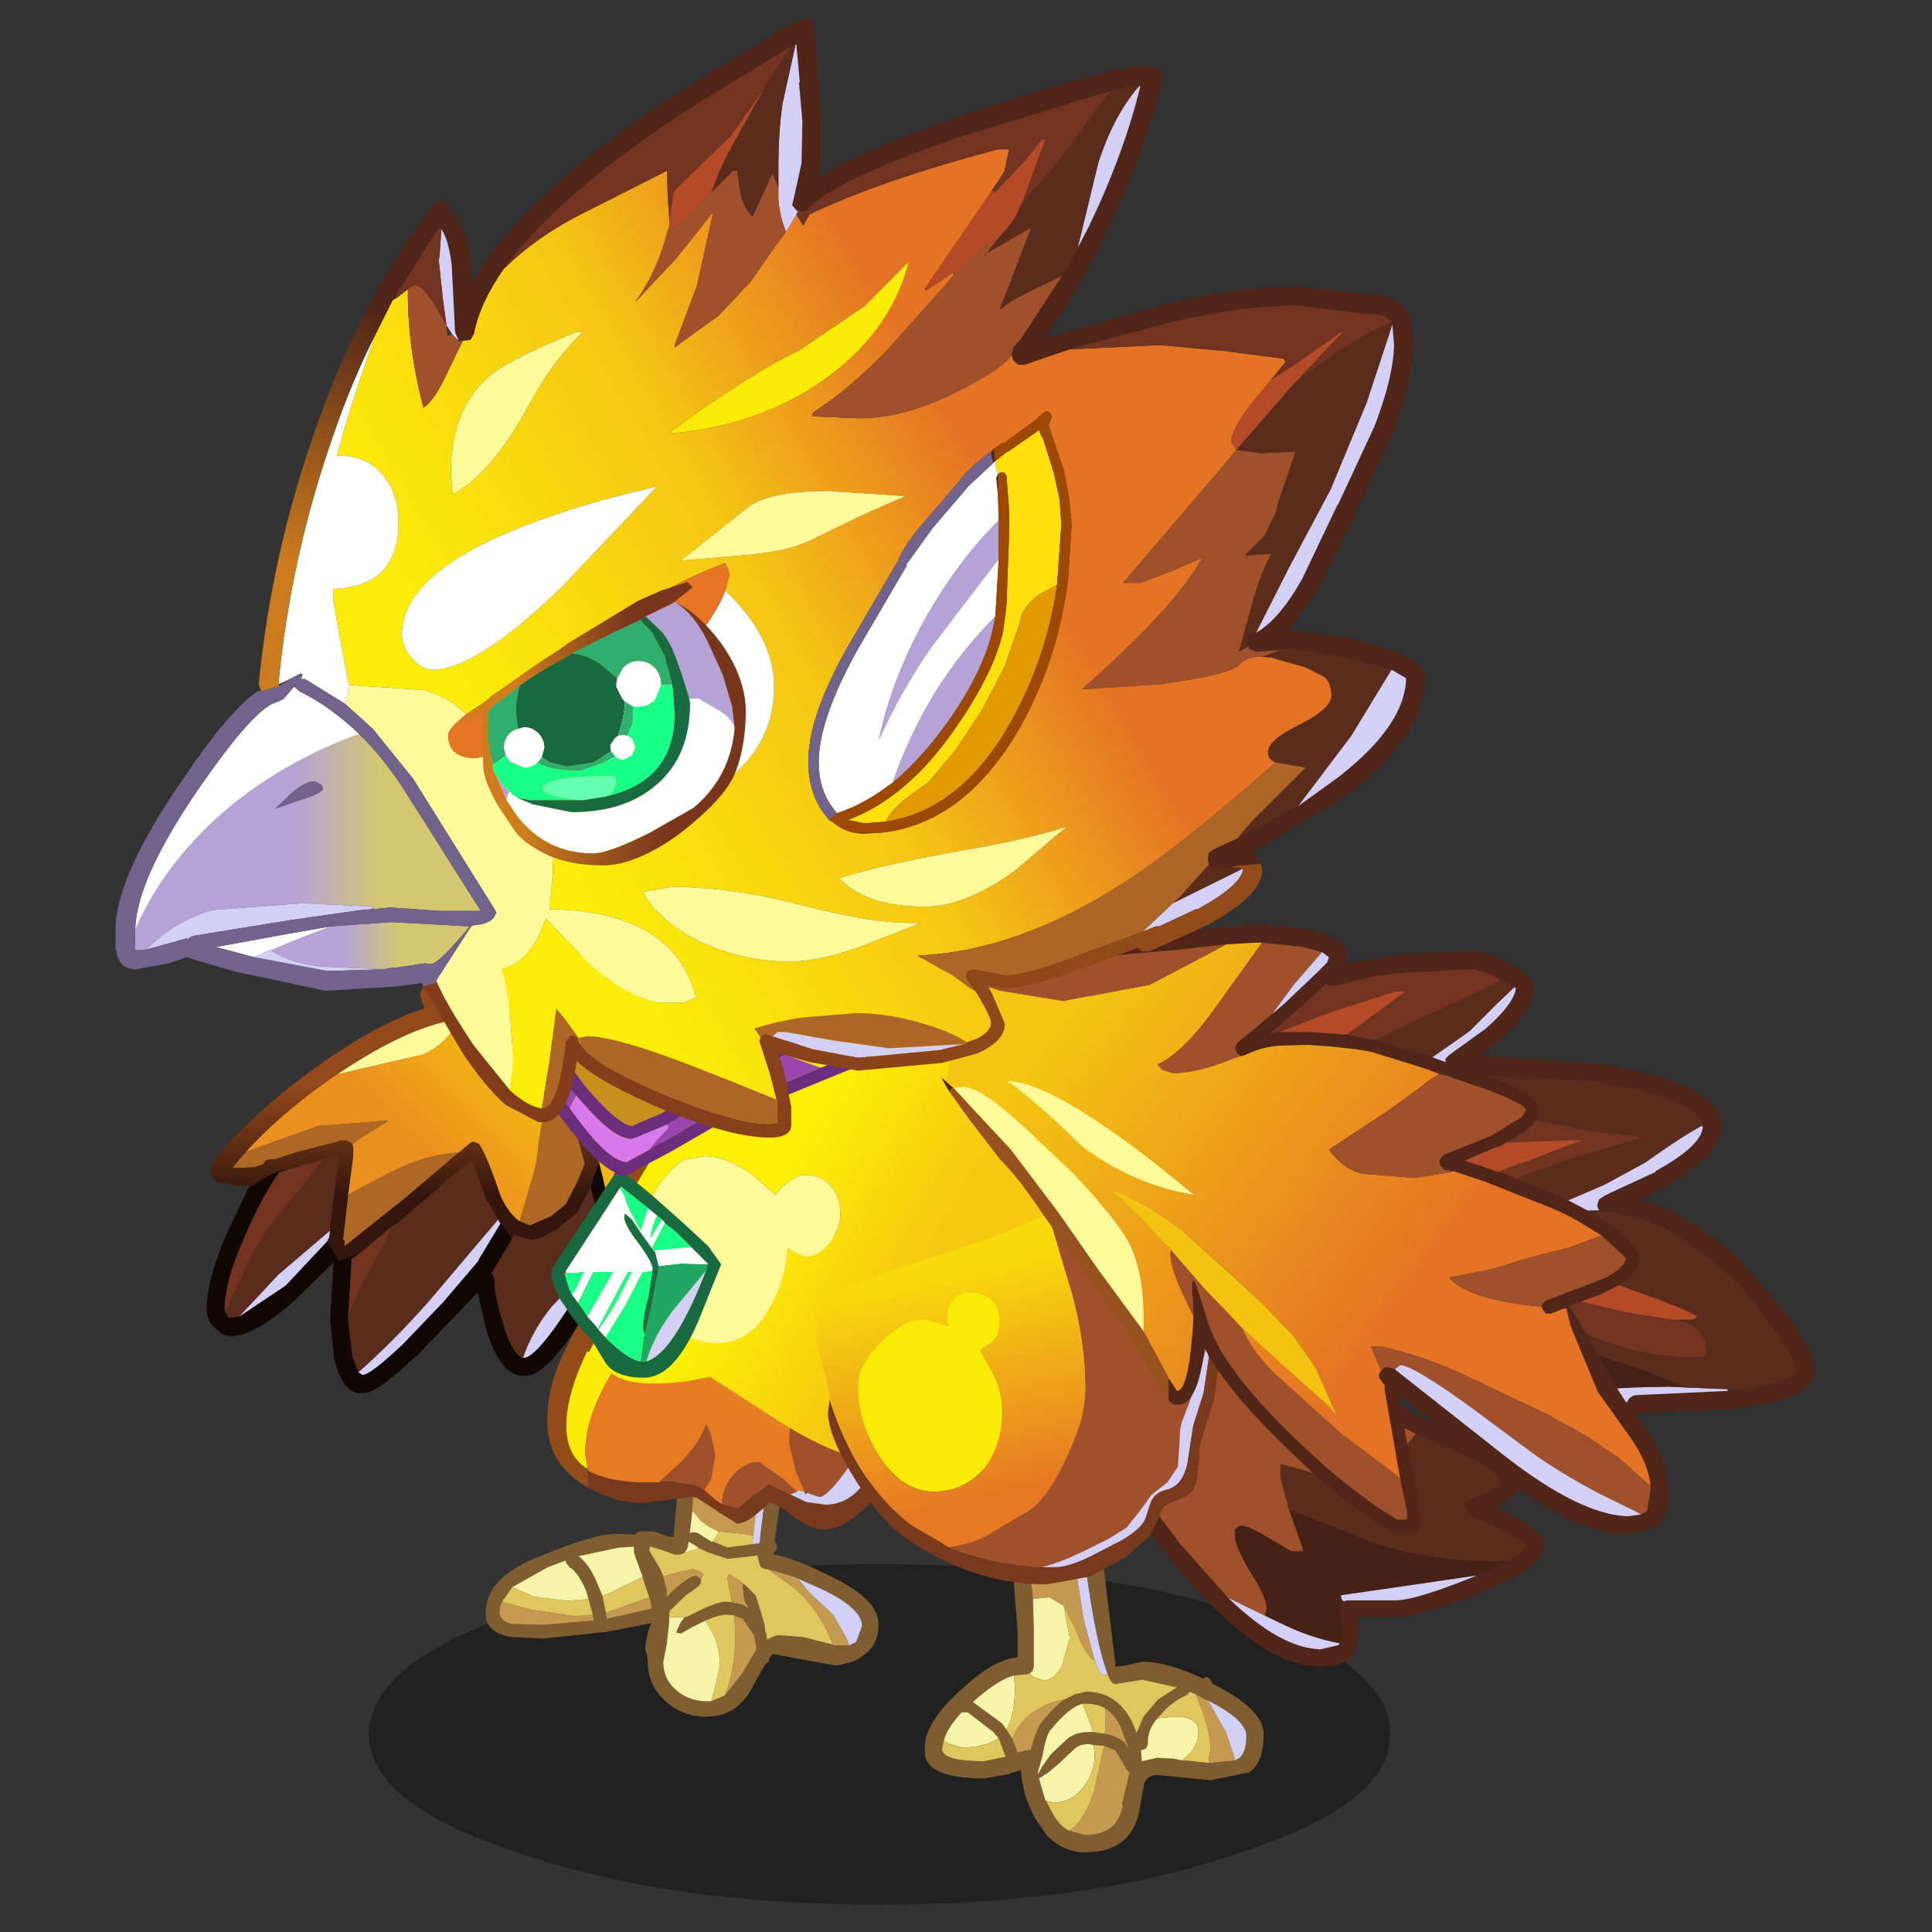 <svg xmlns:ffdec="https://www.free-decompiler.com/flash" xmlns:xlink="http://www.w3.org/1999/xlink" ffdec:objectType="frame" height="90" width="90" xmlns="http://www.w3.org/2000/svg"><rect width="100%" height="100%" fill="#333333" stroke="none"/><use ffdec:characterId="22" height="115.8" transform="matrix(.758 0 0 .759 3.6 .835)" width="109.45" xlink:href="#a"/><defs><linearGradient gradientTransform="matrix(.004 -.007 .008 .005 17.95 5.55)" gradientUnits="userSpaceOnUse" id="j" spreadMethod="pad" x1="-819.2" x2="819.2"><stop offset="0" stop-color="#e67b23"/><stop offset="1" stop-color="#f7d20d"/></linearGradient><linearGradient gradientTransform="matrix(0 .004 -.014 0 11.95 12)" gradientUnits="userSpaceOnUse" id="k" spreadMethod="pad" x1="-819.2" x2="819.2"><stop offset="0" stop-color="#94491c"/><stop offset="1" stop-color="#34160c"/></linearGradient><linearGradient gradientTransform="matrix(.005 -.005 .006 .006 16.6 8.35)" gradientUnits="userSpaceOnUse" id="l" spreadMethod="pad" x1="-819.2" x2="819.2"><stop offset="0" stop-color="#eb8f1e"/><stop offset="1" stop-color="#f7d40d"/></linearGradient><linearGradient gradientTransform="matrix(.005 .003 -.009 .016 16.7 13.9)" gradientUnits="userSpaceOnUse" id="o" spreadMethod="pad" x1="-819.2" x2="819.2"><stop offset="0" stop-color="#fdef06"/><stop offset="1" stop-color="#f5c910"/></linearGradient><linearGradient gradientTransform="matrix(.002 .008 -.009 .002 8.45 11.4)" gradientUnits="userSpaceOnUse" id="p" spreadMethod="pad" x1="-819.2" x2="819.2"><stop offset="0" stop-color="#f8db0c"/><stop offset="1" stop-color="#e67824"/></linearGradient><linearGradient gradientTransform="matrix(.013 .009 -.009 .012 16.65 14.35)" gradientUnits="userSpaceOnUse" id="q" spreadMethod="pad" x1="-819.2" x2="819.2"><stop offset="0" stop-color="#f4c512"/><stop offset="1" stop-color="#e57324"/></linearGradient><linearGradient gradientTransform="matrix(.017 -.01 .017 .029 37.2 35.5)" gradientUnits="userSpaceOnUse" id="r" spreadMethod="pad" x1="-819.2" x2="819.2"><stop offset="0" stop-color="#fcec09"/><stop offset=".541" stop-color="#f5c714"/><stop offset="1" stop-color="#e57324"/></linearGradient><linearGradient gradientTransform="matrix(.003 0 0 .008 12.95 48)" gradientUnits="userSpaceOnUse" id="s" spreadMethod="pad" x1="-819.2" x2="819.2"><stop offset="0" stop-color="#b5a3d7"/><stop offset="1" stop-color="#d5c771"/></linearGradient><linearGradient gradientTransform="matrix(.002 0 0 .002 14.95 54.1)" gradientUnits="userSpaceOnUse" id="t" spreadMethod="pad" x1="-819.2" x2="819.2"><stop offset="0" stop-color="#b5a3d7"/><stop offset="1" stop-color="#d5c771"/></linearGradient><linearGradient gradientTransform="matrix(-.001 .002 -.004 -.002 14.2 24.3)" gradientUnits="userSpaceOnUse" id="u" spreadMethod="pad" x1="-819.2" x2="819.2"><stop offset="0" stop-color="#cb7a1d"/><stop offset="1" stop-color="#512518"/></linearGradient><linearGradient gradientTransform="matrix(.003 -.009 .002 .001 13.1 24.55)" gradientUnits="userSpaceOnUse" id="v" spreadMethod="pad" x1="-819.2" x2="819.2"><stop offset="0" stop-color="#cb7a1d"/><stop offset="1" stop-color="#512518"/></linearGradient><linearGradient gradientTransform="matrix(-.027 .006 -.002 -.008 38.95 58.6)" gradientUnits="userSpaceOnUse" id="w" spreadMethod="pad" x1="-819.2" x2="819.2"><stop offset="0" stop-color="#cb7a1d"/><stop offset="1" stop-color="#954a1b"/></linearGradient><linearGradient gradientTransform="matrix(-.023 .006 -.002 -.008 39.45 57.8)" gradientUnits="userSpaceOnUse" id="x" spreadMethod="pad" x1="-819.2" x2="819.2"><stop offset="0" stop-color="#cb7a1d"/><stop offset="1" stop-color="#833d1a"/></linearGradient><linearGradient gradientTransform="matrix(-.021 .007 -.003 -.009 43.75 55.3)" gradientUnits="userSpaceOnUse" id="y" spreadMethod="pad" x1="-819.2" x2="819.2"><stop offset="0" stop-color="#944b1a"/><stop offset="1" stop-color="#833d1a"/></linearGradient><linearGradient gradientTransform="matrix(.005 .001 -.001 .01 28.45 41.5)" gradientUnits="userSpaceOnUse" id="z" spreadMethod="pad" x1="-819.2" x2="819.2"><stop offset="0" stop-color="#cf7e1c"/><stop offset="1" stop-color="#78371d"/></linearGradient><linearGradient gradientTransform="matrix(.004 -.002 0 .001 26.55 36.9)" gradientUnits="userSpaceOnUse" id="A" spreadMethod="pad" x1="-819.2" x2="819.2"><stop offset="0" stop-color="#cf7e1c"/><stop offset="1" stop-color="#78371d"/></linearGradient><g id="a" transform="translate(-4.75 -1.1)"><use ffdec:characterId="1" height="9.8" transform="matrix(1.131 0 0 2.132 22.67 96.005)" width="55.5" xlink:href="#b"/><use ffdec:characterId="3" height="29" transform="translate(29.85 74.8) scale(1.054)" width="25.35" xlink:href="#c"/><use ffdec:characterId="5" height="26.75" transform="translate(12.7 57.3) scale(1.054)" width="25.55" xlink:href="#d"/><use ffdec:characterId="7" height="30.2" transform="translate(64.25 70.45) scale(1.054)" width="29.05" xlink:href="#e"/><use ffdec:characterId="11" height="30.25" transform="translate(30.25 58.573) scale(1.054)" width="40.35" xlink:href="#f"/><use ffdec:characterId="13" height="38.6" transform="translate(50.2 73) scale(1.054)" width="26.05" xlink:href="#g"/><use ffdec:characterId="15" height="35.5" transform="translate(57.85 56.75) scale(1.054)" width="50.9" xlink:href="#h"/><use ffdec:characterId="21" height="65.2" transform="translate(7.1 1.1) scale(1.054)" width="76.3" xlink:href="#i"/></g><g id="B" fill-rule="evenodd"><path d="m16.15 4.4-.1-2.4v-.25l.1-.3q.15-.15.35-.15.15 0 .3.15l.15.3V2l.15 2.45.1 1.95.3 7.65-.65 4.75.05.05.1.2-.05.25-.15.15v.1q1.3.25 3.15 1.2 3.05 1.4 2.95 2.95 0 1-.7 1.6l-.65.45-1 .25h-.25l-1.95-.35-1.55-.3q-.1 0-.25.2l-.05.25-.2.15-.55.95q-.85 1.85-2.35 2.05l-.5.05q-1.4 0-2.35-.85-1.1-.95-1.1-2.35l-.05-.45-.1-.25q.05-.85.35-1.55l-2.55.5-3.75.4-1.95-.1q-1.45-.3-1.4-1.4 0-.45.15-.85.5-1.5 3.15-2.5 3.15-1.3 4.45-1.25l1 .05v-.1l.3-.1h.65l.25.05.65.25h.05l.3.05.25-2.85-.15-2.75-.15-3.7.1-3.3V5.4l.15-.35.3-.1.3.1.15.35v.05l-.05 3.8.1 3.6.15 2.85-.05 1.3-.15 1.3.2-.05.25.05.8.5h.1l.85.35 1.45-.2.4-.05.05-.15v-.2l.55-4.5v-.8L16.3 6.5l-.15-2.1M11.6 19.45l-.25.1H11l-.55-.2-.8-.25h-.1v.25l.6 1 .2.45v.05l.2.8v.4q.55-.65 1.45-1.2l.3-.05.2.15.05.05v.2l-.15.2-.55.4-.1.05-1 .95-.05.15v.5l-.15 1.35-.2 1q0 1 .75 1.65.75.65 1.8.65h.25l.8-.35 1-1.25.85-1.45-.15-.8-.65-.95-.5-.2-.45-.05q-.45 0-1.25.35l-.8.4-.6.35-.3-.05.25-.55.25-.35h.1l.6-.3q1.2-.6 1.75-.6l.3.05q.6.05 1 .35l-.25-.45-.05-.25v-.1l-.05-.4v-.25l.15.1.6.6.5 1.65.05.45.05.05.05.4.6-.25 1.45.1 1.8.45.05.05h.9l.4-.2.35-.95q-.05-1.05-2.4-2.15l-1.35-.6-.2-.1-1.55-.45h-.15l-.25-.1-.1-.25-.1-.45-.35.05-1.4.15-1.2-.4-.4-.2-.1-.05-.55-.35-.1.4-.15.25m.25-.65v-.05.05m-2.7 2.05-.4-1.1-.1-.3v-.35l-.9.05-2.35.5q.65.45 1.15 1.7l.25.6.2 1 .05.35 2.65-.6-.15-.65-.2-.55-.2-.65M.95 22.3q-.15.3-.15.65.05.5.75.65l1.8.05 2.95-.25-.05-.35-.25-.9-.15-.5Q5.4 20.6 4.9 20.3l-.2-.25-.05-.15-1.05.4-2.05 1.15-.6.85" fill="#7f5d30"/><path d="m11.9 5.45.3-.1q1.95-.95 3.7-.95h.25l.15 2.1.25 6.75v.45q-.5 1-.7 2.5l-.25 2.25-.6-.1-1.45-.15-.6-.3-.4-.3-.5-.6.05-1.3-.15-2.85-.1-3.6.05-3.8m4.55 14.95 1.55.45.2.1.7.85 1.35 1.25.8 1.4.15.4h-.9l-.05-.05q-.8-2.05-2.2-3.25l-1.6-1.15m-1.45.85v.25l.05.4v.1l.05.25.25.45q-.4-.3-1-.35v-.05l-.25-1.35.05-.2.05-.05.65.4.15.15m-.5 1.85.5.2.65.95.15.8-.85 1.45-1 1.25q.6-1.45.6-3.55l-.05-1.1M12.55 21l-.05-.05-.2-.15-.3.05q-.9.55-1.45 1.2v-.4l-.2-.8q.25-.1.8-.25l.95-.2.3.1.3.2-.15.3m-3 1.05.15.65-2.65.6-.05-.35.85-.3 1.7-.6m-3.3 1 .05.35-2.95.25-1.8-.05q-.7-.15-.75-.65 0-.35.15-.65l1.6.45 2.65.4 1.05-.1" fill="#c5994f"/><path d="m15.55 18.95-1.45.2-.85-.35.3-.5v-.1l1.45.15.6.1-.05.5m-5.2 1.9v-.05l-.2-.45-.6-1v-.25h.1l.8.25.55.2h.35l.25-.1.8-.25h.1l.4.2 1.2.4 1.4-.15.35-.05.1.45.1.25.25.1h.15l1.6 1.15q1.4 1.2 2.2 3.25l-1.8-.45-1.45-.1-.6.25-.05-.4-.05-.05-.05-.45-.5-1.65-.6-.6-.15-.1-.15-.15-.65-.4-.05.05-.05.2.25 1.35v.05l-.3-.05q-.55 0-1.75.6l-.6.3h-1v-.25l.05-.15 1-.95.1-.05.55-.4.15-.2V21l.15-.3-.3-.2-.3-.1-.95.2q-.55.15-.8.25m2.45 2.55q.8-.35 1.25-.35l.45.05.05 1.1q0 2.1-.6 3.55l-.8.35.3-1.15.2-.95q0-1-.4-1.85l-.45-.75m-3.65-2.55.2.65.2.55-1.7.6-.85.3-.2-1 .4-.15 1.95-.95M.95 22.3l.6-.85L2.8 22l1.9.25 1.3-.1.25.9-1.05.1-2.65-.4-1.6-.45" fill="#dfc75e"/><path d="M13.25 18.8h-.1l-.8-.5-.25-.05-.2.05.15-1.3.5.6.4.3.6.3v.1l-.3.5m-1.65.65.15-.25.1-.4.55.35v.05l-.8.25m0 3.75-.25.35-.25.55.3.05.6-.35.8-.4.45.75q.4.85.4 1.85l-.2.95-.3 1.15h-.25q-1.05 0-1.8-.65t-.75-1.65l.2-1 .15-1.35v-.25h.9m-4.8-1.25-.25-.6q-.5-1.25-1.15-1.7l2.35-.5.9-.05v.35l.1.3.4 1.1-1.95.95-.4.15m-5.25-.5L3.6 20.3l1.05-.4.05.15.2.25q.5.3.95 1.35l.15.5-1.3.1L2.8 22l-1.25-.55" fill="#f7f3a8"/><path d="M16.55 13.7v.35l-.55 4.5v.2l-.05.15-.4.05.05-.5.25-2.25q.2-1.5.7-2.5m1.65 7.25 1.35.6q2.35 1.1 2.4 2.15l-.35.95-.4.2-.15-.4-.8-1.4-1.35-1.25-.7-.85" fill="#d3cff5"/><path d="M17.75 16.05h-.05l-1.2-.6-.9.65-.9.75-.95-.25q.05-.9.6-1.6.7-.85 1.6-.85l1.4 1 .8.75-.4.15m-5-.25-.35-.25-1.65-.25-.65.05 1.3-1.2q1.1-1.15 1.45-2.25l.3.65.25 1.25-.25 1.4-.4.6m5.85.1-.5-1.15-.4-1.65q0-2 .9-4.6.65-1.7 1.25-2.75l-.05 1.1q0 1.9.6 3.75l1.25 3.15-.1.15q-1.55 2.3-2.1 2.3l-.6-.2-.1-.05-.15-.05" fill="#a1502c"/><path d="m23.65 10.75.25-3.5-.3-3.75-.25-2.6-.1-.6 1.4-.3.1.65q.6 3.2.6 5.7l-.35 4-.65 3.45q-.3.95-1.7 2.5-1.65 1.8-2.9 1.8-.75 0-1.8-.75-1-.8-1.4-.8l-.7.6q-.7.6-1.2.6l-1.05-.65-.2-.15-1.1-.7-.35-.05-1.15.15-1.65.2q-1.6 0-3.2-.9v-1q1 .6 2.95.7h1.2l.65-.05 1.65.25.35.25.7.6.3.2.95.25.9-.75.9-.65 1.2.6h.05l.95.45 1.1.15q2.3 0 3.35-3.65l.5-2.25" fill="#79391d"/><path d="M5.95 14.65v1l-.45-.3q-1.8-1.2-1.9-3.3Q3.5 9.9 4.65 7.6l1.5-2.95 1.5-.55-1.2 2.6Q4.7 9.85 4.7 12.05q0 1.75 1.2 2.5l.05.1" fill="#954c1b"/><path d="M12.05 2.9 8.2 7.75Q5.8 11 5.8 13.7l.15.8-.05.05q-1.2-.75-1.2-2.5 0-2.2 1.75-5.35l1.2-2.6.7-.2 3.7-1" fill="#fceb07"/><path d="m23.65 10.75-.5 2.25q-1.05 3.65-3.35 3.65l-1.1-.15-.95-.45.4-.15.05-.1.4.1.05.15.1-.1.1.05.6.2q.55 0 2.1-2.3l.1-.15.15-.15q1.6-2.7 1.85-2.85" fill="#d3cff5"/><path d="m23.25.3.1.6.25 2.6.3 3.75-.25 3.5q-.25.15-1.85 2.85l-.15.15-1.25-3.15q-.6-1.85-.6-3.75l.05-1.1q-.6 1.05-1.25 2.75-.9 2.6-.9 4.6l.4 1.65.5 1.15-.4-.1-.05.1-.8-.75-1.4-1q-.9 0-1.6.85-.55.7-.6 1.6l-.3-.2-.7-.6.4-.6.25-1.4-.25-1.25-.3-.65q-.35 1.1-1.45 2.25l-1.3 1.2H8.9q-1.95-.1-2.95-.7v-.15l-.15-.8q0-2.7 2.4-5.95l3.85-4.85 2.7-.55L21.2.8l2.05-.5" fill="url(#j)"/></g><g id="C" fill-rule="evenodd"><path d="m23.6 16.25.35 1.65.2.3-.05.4-2.1 3.65v.05q-2.25 3.55-3.45 3.45-1.4.1-2.25-2.7l-.5-2.15-1.3 1.35-2.3 2.4h-.05q-2.3 2.2-3.05 2.1-.6.1-1.05-.5-.35-.5-.6-1.4l-.25-2.4.2-3.3-2.15 2.1q-2.5 2.25-3.9 2.2l-.4-.1-.55-.45q-.4-.45-.4-1 0-1.8 1.25-4.6l1.2-2.5.05-.1.05.05.2-.15q1.35-.85 1.85-.85h.1l-.5.15v.05q-1.05 1.5-2 3.75-1.15 2.55-1.15 4.2l.05.15.1.15v.1l.15.05.55-.05 2.7-1.8L7 17.95l.05-.05.1.15.55 1 1.25-.45-.5.35v.1l-.2 3.4v.1l.25 2.05.35.95.25.15q.5-.05 2.35-1.8l2.35-2.45 2.05-2.4V19l1.3-2.15.65.9v.05l-1.05 1.75v.05l-.15.15.05.05.15.35q-.05.9.5 2.55v.05q.5 1.75 1.15 1.95h.1q.75-.15 2.6-3l1.6-2.75.45-.85-.15-.55-.65-2.75.15-.6.35-.9v.1l.15.6.55 2.25" fill="#110804"/><path d="m2.3 12.7 4.2-1.5 3.8-.3h.3L8.85 12l-.35.25-.05-.05-.3-.15H7.8l-.1.05-2.35.6-1.4.45H3.7q-.25 0-.35.2v.05l-.4.15-.15.05-.85.05H1.5l.4-.5.4-.45m5.95 2.5q2.55-1.4 3.55-1.8 1.6-.6 2.9-.65l-3.25 2.75-3.4 2.7v-.3l-.1-.1.3-2.6m10 1.55.6-2.05q.45-1.4.5-2.45l.4-2.6q.3-1.2.75-1.55l.75 2.3.8 3-.4 1-.7 1.35-.85.7-1.25.55-.6-.25" fill="#af6725"/><path d="m17.8 17.8.1-.25.95.25q.6.05 1.65-.65l1.15-.95v-.05l.75-1.4v.05l.65 2.75.15.55-.45.85-.25.3-2.4 2.5Q19 23.1 18.45 24.7q-.65-.2-1.15-1.95v-.05q-.55-1.65-.5-2.55l-.15-.35-.05-.05.15-.15v-.05l1.05-1.75m-8.95 7.75-.35-.95-.25-2.05v-.1q.25-1 .85-2.1l1.2-2.2.5-1.1.35-.2.85-.75 3.45-2.95.9 2.45h.05l.6 1.05-3.9 4.6q-2.05 2.35-4.25 4.3M1.9 22.3l-.55.05-.15-.05v-.1l-.1-.15q1.4-3.35 2.55-5l3.2-3.9.2-.05.65-.2v.2l-.1.7-.4 3.3v.2l-.3.25-2.7 2.3-2.3 2.45" fill="#5b2c1c"/><path d="m8.25 22.45.2-3.4v-.1l.5-.35 1.85-1.55-.5 1.1-1.2 2.2q-.6 1.1-.85 2.1m-7.15-.4-.05-.15q0-1.65 1.15-4.2.95-2.25 2-3.75v-.05l.5-.15.9-.25 1.25-.35-3.2 3.9q-1.15 1.65-2.55 5" fill="#723421"/><path d="m22.75 18.95-1.6 2.75q-1.85 2.85-2.6 3h-.1q.55-1.6 1.65-2.95l2.4-2.5.25-.3m-5.6-2.1L15.85 19v.05l-2.05 2.4-2.35 2.45Q9.6 25.65 9.1 25.7l-.25-.15q2.2-1.95 4.25-4.3l3.9-4.6.1.2h.05M7.05 17.9l-.05.05-2.4 2.55-2.7 1.8 2.3-2.45 2.7-2.3.3-.25-.05.4-.1.15v.05" fill="#d3cff5"/><path d="M15 2.9v.2q0 2.9-2.4 3.95l-5 1.15q3.55-2.4 6.2-3.05l.25-.15.15-.3-.05-.25-.5-.65h-.05l-.1-.2q.05-.2 1.5-.7" fill="#fffa99"/><path d="M2.5 14.7h-.55L.6 14.45l-.25-.2-.1-.3v-.3l.1-.35q2.2-2.75 6-5.5Q9.9 5.25 12.7 4.35l-.25-.75q-.1-1.05 4.5-2.45Q21.15-.15 23.1 0l.35.2.15.4-.1.25-.1.1-.05.05-.3.05h-.5l-2.35.3-.15.05-2.8.75q-1.4.4-2.25.75-1.45.5-1.5.7l.1.2h.05l.5.65.05.25-.15.3-.25.15q-2.65.65-6.2 3.05l-.65.45q-2.8 2-4.65 4.05l-.4.45-.4.5h.45l.85-.05.15-.05.4-.15v-.05q.1-.2.35-.2h.25l1.4-.45 2.35-.6.1-.05h.35l.3.15.05.05.05.2V13l-.3 2.2-.3 2.6.1.1v.3l3.4-2.7 3.25-2.75.65-.55.2-.1.2.1q.15 0 .2.15.4.6 1.2 2.95.5 1.05 1.1 1.45l.6.25 1.25-.55.85-.7.7-1.35.4-1-.8-3-.75-2.3V8l-.05-.1.05-.2.25-.2.3.05q.2.05.2.25l.45 1.4 1.15 4.05v.05h.05l-.35.9-.15.6v-.05l-.75 1.4v.05l-1.15.95q-1.05.7-1.65.65l-.95-.25-.1.25v-.05l-.65-.9h-.05l-.1-.2-.6-1.05h-.05l-.9-2.45L12 16.1l-.85.75-.35.2-1.85 1.55-1.25.45-.55-1-.1-.15v-.05l.1-.15.05-.4v-.2l.4-3.3.1-.7v-.2l-.65.2-.2.05-1.25.35-.9.25h-.1q-.5 0-1.85.85l-.2.15-.05-.05" fill="url(#k)"/><path d="M23.35 1h.45q.4.05.45.4 1.3 1.5 1.3 6.25 0 3.05-1.6 7.5l-.35 1.1-.55-2.25-.15-.6v-.1l-.05-.05L21.7 9.2l-.45-1.4q0-.2-.2-.25l-.3-.05-.25.2-.05.2.05.1v.1q-.45.35-.75 1.55l-.4 2.6q-.05 1.05-.5 2.45l-.6 2.05q-.6-.4-1.1-1.45-.8-2.35-1.2-2.95-.05-.15-.2-.15l-.2-.1-.2.1-.65.55q-1.3.05-2.9.65-1 .4-3.55 1.8l.3-2.2v-.55l-.05-.2.35-.25 1.75-1.1h-.3l-3.8.3-4.2 1.5q1.85-2.05 4.65-4.05l.65-.45 5-1.15Q15 6 15 3.1v-.2q.85-.35 2.25-.75l2.8-.75.15-.05 2.5-.25.15-.05h.2l.3-.05" fill="url(#l)"/></g><g id="D" fill-rule="evenodd"><path d="M4.75 3.6Q2.65 1.3 2.7.6l.1-.4.35-.2.35.15.2.35q.05.55 1.8 2.35l.8.9 4.8 4.35 7.85 5.95 2.4 1.35v.05l.75.35 1.45.65h.05l1.95.8v.05q2.05 1.1 2 2.3.1.65-1.25 1.25l-.1.1q1.65.65 2.45 1.45.5.45.4.95l-.25.55-.35.35q-.7.65-2.75 1.5-4 1.65-5.4 1.55h-1.8l-.25.05.05.85-.1.75-.4.75q-.5.5-1.75.5-3.75.05-9-6.55L2 16.95.2 14.8l-.2-.35q0-.25.2-.35.15-.15.3-.15l.4.1 1.15 1.3 5.8 7.7 2.8 3.15q3.05 2.95 5.4 3l1.05-.25.1-.1.1-.65-.15-1.2v-.3l.2-.25.05-.05.2-.05h2.8q1.2 0 4.75-1.45l.2-.05 1.6-.8.85-.55.25-.3-.1-.1q-.95-.85-3.05-1.6l-.25-.15-.05-.05-.15-.35q0-.25.15-.35.05-.15 1.3-.6v-.05l.65-.35q-.05-.7-1.45-1.4l-1.9-.85h-.05l-1.55-.7-.7-.35q-1.55-.7-2.55-1.45l-7.9-5.95-4.9-4.45h.05l-.85-.85" fill="#512518"/><path d="m4.75 3.6.85.85h-.05l4.9 4.45 7.9 5.95q1 .75 2.55 1.45l.7.35q-.65.95-1.8 1.55-1.35.7-3 .7h-1.3l-1.65-.45h-.15v.75l.5 1.85.8 2.25v.2h-.65l-1.45-.85Q11.85 22 11.35 22l-.3.2v.4q0 .6.9 2.1.95 1.45.95 2.15l-.1.4-2.15-1.05-2.8-3.15-5.8-7.7q.1-3.4 1.15-7.95.5-2.5 1.55-3.8" fill="#a1502c"/><path d="m26.95 24.05-1.6.8-.2.05-3.05.45-4.85.7q-.05.25.15.35l-.05.05-.2.25v.3l.15 1.2-.1.65h-.05q-1.65-.3-3.3-1.1l-1.05-.5.1-.4q0-.7-.95-2.15-.9-1.5-.9-2.1v-.4l.3-.2q.5 0 1.55.65l1.45.85H15v-.2l-.8-2.25 5.1 2q2.7.9 6.1 1h1.55" fill="#452116"/><path d="m21.6 16.65 1.55.7h.05l1.9.85q1.4.7 1.45 1.4l-.65.35V20q-1.25.45-1.3.6-.15.1-.15.35l.15.35.05.05.25.15q2.1.75 3.05 1.6l.1.1-.25.3-.85.55H25.4q-3.4-.1-6.1-1l-5.1-2-.5-1.85v-.75h.15l1.65.45h1.3q1.65 0 3-.7 1.15-.6 1.8-1.55" fill="#5b2c1c"/><path d="M25.15 24.9q-3.55 1.45-4.75 1.45h-2.8l-.2.05q-.2-.1-.15-.35l4.85-.7 3.05-.45m-8.05 4.05-1.05.25q-2.35-.05-5.4-3l2.15 1.05 1.05.5q1.65.8 3.3 1.1l-.05.1" fill="#d3cff5"/></g><g id="f" transform="translate(0 .5)"><use ffdec:characterId="9" height="30.25" transform="translate(4.9 -.5)" width="35.45" xlink:href="#m"/><use ffdec:characterId="10" height="22.25" transform="translate(0 1.9)" width="21.95" xlink:href="#n"/></g><g id="E" fill-rule="evenodd"><path d="m11.85.25 3-.25h1.05l7.6-.5q5.6 0 8.7 5.25 3.05 5.2 3.25 10.95.2 5.75-4.4 9.9-4.65 4.15-8.9 4.15-5.65 0-10.3-3.05L7.8 24.1l-1.3.25q-3.4.45-4.5-.5l-1.25-1.2 1.1-2.05q1.1-2.25 1.1-2.95L2.8 15.8q0-1.65.65-2.85l1.7-2.8Q10.4 2 11.85.25M6.3 11.45q-.4.25-.75.6l-.45.5q-1.35 1.7-1.35 3.65 0 2.35 1.25 4.1 1.25 1.85 3.2 1.85 2 0 3.15-2.2.9-1.65.95-3.35l.35.2.7.3q.85 0 1.5-.9.55-.85.55-1.55 0-1.05-.55-1.65-.55-.65-1.5-.65-.55 0-1.45.8l-.3.35-1.3-1.15q-1.6-1.1-2.8-1.1l-1.2.2" fill="url(#o)" transform="translate(0 .5)"/><path d="m6.3 11.45 1.2-.2q1.2 0 2.8 1.1l1.3 1.15.3-.35q.9-.8 1.45-.8.95 0 1.5.65.55.6.55 1.65 0 .7-.55 1.55-.65.9-1.5.9l-.7-.3-.35-.2q-.05 1.7-.95 3.35-1.15 2.2-3.15 2.2-1.95 0-3.2-1.85-1.25-1.75-1.25-4.1 0-1.95 1.35-3.65l.45-.5q.35-.35.75-.6" fill="#fffa99" transform="translate(0 .5)"/><path d="M.75 22.65 0 22.4l.9-2.2 1.15-3.3-.2-1.7q0-1.95 3.45-7.65L9.25.85l2.6-.6Q10.4 2 5.15 10.15l-1.7 2.8q-.65 1.2-.65 2.85l.15 1.85q0 .7-1.1 2.95l-1.1 2.05" fill="#954c1b" transform="translate(0 .5)"/></g><g id="n"><path d="m7.85 12.35.1.05 1.45 1.2 1.8 1.6 1.4 1.3.75 1.05L12 20.9q-1.4 3.25-3.15 3.25t-2.3-.95l-.75-1.25-.3-.3-.35-.4-.55-.7-.35-.55-.25-.35-.05-.1q-.5-.85-.5-1.55v-.1l.1-.2 3.55-5.35v-.05.05l.75.05v-.05m2.05 2.6-.3-.25-.5-.4L7.5 13l-.05.1-3.2 4.9-.05.05.25.85.2.4.35.5.25.35.3.45.5.55.1.15.05.05.4.45q1.3 1.3 2.05 1.4H9q1.6-.5 3.45-5.25l.05-.15.05-.25h.05l-1-1-.85-.85-.7-.55v-.05l-.15-.15" fill="#18693f" fill-rule="evenodd" transform="translate(0 -1.9)"/><path d="m2.15 2.65 1.2-.3L7.1 1.9q1.75 0 3.1.5 1 .35 2.85 1.35 1.25.65 3.1 1.35l-3.8 2.25L9.8 8.8l-1.65.7Q7.3 9.4 5.4 7.15l-.55-.75-2.7-3.75" fill="#c6901b" fill-rule="evenodd" transform="translate(0 -1.9)"/><path d="M4.9 7.7q2.15 2.6 3.25 2.55l2.05-.85.1.2-.75.8-.4.5-1.3.7Q6.7 11.55 4.5 8.45l.4-.75" fill="#d779eb" fill-rule="evenodd" transform="translate(0 -1.9)"/><path d="m17.05 5.35 2.1.75-2.25.95-4.15 1.75L10 10.4q-.5.25-.85.5l.4-.5.75-.8-.1-.2 2.5-1.45 4.35-2.6M1.1 3.15l.4-.2Q2.6 4.8 4.25 6.9l.65.8-.4.75-.8-1.15-2.6-4.15" fill="#9947ac" fill-rule="evenodd" transform="translate(0 -1.9)"/><path d="m12.55 17.55-.05.25-.05.15-1.95 2.35Q9.4 21.8 9 23.2h-.35l.2-1.5v.05l.05-.1.4-1.7.4-2.1v-.2l1.3-.15 1.55.05" fill="#20a862" fill-rule="evenodd" transform="translate(0 -1.9)"/><path d="m9.2 16 .15-.7.25-.6.3.25L9.25 16H9.2m-.1-1.7-.45 1.3-.7-1.3-.25-.75-.25-.45.05-.1 1.6 1.3m-4.9 3.75h.85V18h.3l-.5 1.05-.2.25-.2-.4-.25-.85M5 19.8l.9-1.8h1.15l-1.5 2.6-.3-.45L5 19.8m1.15 1.5L7.9 18h.25l-.95 1.85-.65 1-.35.5-.05-.05m.45.5 1.2-1.95.95-1.85h.15l.45-.1-.25 1.6q-.3 1-.3 1.75l.05.3v.15l-.2 1.5q-.75-.1-2.05-1.4m2.7-5.2.75-1.45.7.55.85.85-2.2.2-.1-.15" fill="#17ff86" fill-rule="evenodd" transform="translate(0 -1.9)"/><path d="m9.6 14.7-.25.6-.15.7v.05l.05-.05.65-1.05.15.15v.05L9.3 16.6l-.55-.75-.6-.9-.4-.35-.05.2q0 .45.85 1.55.8 1.1.8 1.45v.1l-.45.1h-.15l-.95 1.85-1.2 1.95-.4-.45.35-.5.65-1L8.15 18H7.9l-1.75 3.3-.1-.15-.5-.55 1.5-2.6H5.9L5 19.8l-.35-.5.2-.25.5-1.05h-.3v.05H4.2l.05-.05 3.2-4.9.25.45.25.75.7 1.3.45-1.3.5.4m2 1.85 1 1h-.05L11 17.5l-1.3.15-.2-.8-.1-.1 2.2-.2" fill="#fff" fill-rule="evenodd" transform="translate(0 -1.9)"/><path d="M9.35 17.9v-.1q0-.35-.8-1.45-.85-1.1-.85-1.55l.05-.2.4.35.6.9.55.75.1.15.1.1.2.8v.2l-.4 2.1-.4 1.7-.05-.1-.05-.3q0-.75.3-1.75l.25-1.6" fill="#186f42" fill-rule="evenodd" transform="translate(0 -1.9)"/><path d="M12.45 17.95Q10.6 22.7 9 23.2q.4-1.4 1.5-2.9l1.95-2.35" fill="#d3cff5" fill-rule="evenodd" transform="translate(0 -1.9)"/><path d="M16.15 5.1q1.05-.65 1.25-.75l.25-.05.2.2.05.3-.2.2-.65.35-4.35 2.6-2.5 1.45-2.05.85q-1.1.05-3.25-2.55l-.65-.8Q2.6 4.8 1.5 2.95l-.1-.1v-.3l.15-.2.25-.05.25.15.1.2 2.7 3.75.55.75Q7.3 9.4 8.15 9.5l1.65-.7 2.55-1.45 3.8-2.25m3 1 2.3-.85h.3l.2.25-.05.25-.2.2q-.5.1-1.45.5L17.2 7.7 13 9.5 10.4 11l-2.55 1.35v.05l-.75-.05v-.05l.05-.1q-1.2-.6-2.95-2.95L3.05 7.7Q1.4 5.35.5 3.55V3.5l-.45-.85-.05-.3.2-.2.3-.05.2.2.4.85L3.7 7.3l.8 1.15q2.2 3.1 3.35 3.15l1.3-.7q.35-.25.85-.5l2.75-1.6 4.15-1.75 2.25-.95" fill="#6d2d7d" fill-rule="evenodd" transform="translate(0 -1.9)"/><path d="m4.25 16.1-.05.05" fill="none" stroke="red" stroke-linecap="round" stroke-linejoin="round" stroke-width=".1"/></g><g id="F" fill-rule="evenodd"><path d="M14.85 15.8h.1l.95.05.7 5.15.75 6.15.05.35v.3l.7-.1.9-.2q1.4 0 3.55 1 .05-.1.15-.1.15 0 .25.15l.1.2.05.05q3 1.5 2.95 2.95 0 1.65-.85 2.2l-2.25.45-1.55-.15-1.55-.15q-.55 0-.75.45l-.25 1.35v.05q-.4 2.65-3.2 2.65-1.3 0-2.25-1l-.65-.95q-.75-1.3-.85-2.85l-.25.1-.2.05q-.1 0-.25.1l-1.45.25q-3.6 0-3.45-1.7-.1-1.5 2.2-3.55 1.85-1.7 3.2-1.8v-1.6l-.4-5.15v.05l-.55-3.4q.55-.45.75-.55l.15-.1.6 3.85.35 3.5.05 1.8v2.1l-.05.25-.2.2-.3.05h-.05l-.55.05q-.95.25-2.35 1.5l-.05.05 1.7 1.25.25.35.35.55.3.8.55-.15h.25v-.1q.35-1.2.6-1.5.7-.9 1.35-1.35l.6-.3.65-.15q1.75 0 2.65 1.7l.3.7.4-.95.85-1L21 29l-2-.45-.65.1-.95.15q-.25 0-.45-.6l-.2-.6q-.6-1.9-1.2-6.5l-.25-2-.05-.45-.4-2.85m7.25 13.6-.35-.15-.2.2q-.6.25-1.2.8l-.5.55q-.6.7-.55 1.5l-.1.25-.25.1h-.05l.05.65.9-.2.95.05.5.1h.15l1.4.15h.1l1.45-.15.25-.15q.4-.35.4-1.35-.1-.9-2.25-2l-.15-.05-.55-.3M7.4 32.1l-.1.5q.05.7 2.45.7l1.2-.25H11V33l-.4-1.05-.3-.35-1.5-1.15h-.35q-.85.9-1.05 1.65m9.4-.4q.7.15 1.05.45h.05l.3.45-.5-1.35q-.35-.7-.9-1.05-.45-.25-1.1-.25h-.2q-.8.2-1.85 1.5-.25.25-.45 1.3l-.05.25-.25.9v.15l.25-.45.5-.7.95-.9q.5-.4 1.25-.4h.25l.7.1m-.65.65-.3-.05q-.5 0-.8.25l-.9.85-.65.55-.55.35.35 1.2.05.1.3.55q.4.85 1.05 1.2l.95.25q1.9 0 2.2-1.75v-.05h-.05l.4-1.7.05-.15-.05-.05h-.05l-.75-1.25-.65-.25-.6-.05" fill="#7f5d30"/><path d="m14.85 15.8.4 2.85.05.45-.2.65-.15 1.4.6 3.85.65 2.45q-.6-.4-1.1-1.8l-.7-1.4-.85-.5-.95.1-.35-3.5-.6-3.85q1.4-.7 3.2-.7m-.4 13.9q-.65.45-1.35 1.35-.25.3-.6 1.5v.1h-.25l-.55.15-.3-.8q.25-.75.95-1.35.9-.75 2.1-.95m8.4 3.7v-.15l.1-.7q0-.75-.4-2l-.45-1.15.55.3.15.05 1.05 1.85.55 1.65-1.45.15h-.1m-6.05-3.2q.55.35.9 1.05l.5 1.35-.3-.45h-.05q-.35-.3-1.05-.45l.05-1.1-.05-.4m-.05 2.2.65.25.75 1.25h.05l.05.05-.05.15-.4 1.7.05.05q-.3 1.75-2.2 1.75l-.95-.25q.9-.55 1.45-2.25l.6-2.7" fill="#c5994f"/><path d="m11.05 31.45-.25-.35-1.7-1.25.05-.05q1.4-1.25 2.35-1.5l.05.75q0 1.55-.5 2.4m1.35-3.25.2-.2.05-.25v-2.1l-.05-1.8.95-.1.85.5.15.85.2 1.05-.45 1.6q-.5.85-1.05.85l-.6-.2-.25-.2m7.45 2.6 1.05-.1q1.35 0 1.35.9 0 .55-.4 1.15l-.55.5-.5-.1-.95-.05-.9.2-.05-.65h.05l.25-.1.1-.25q-.05-.8.55-1.5m-9.25 1.15q-.8.55-2.1.55l-.75-.2-.35-.2q.2-.75 1.05-1.65h.35l1.5 1.15.3.35m5.5-.35h-.25q-.75 0-1.25.4l-.95.9-.5.7-.25.45v-.15l.25-.9.05-.25q.2-1.05.45-1.3 1.05-1.3 1.85-1.5l.45 1.15.15.5m-2.75 4-.05-.1-.35-1.2.55-.35.65-.55.9-.85q.3-.25.8-.25l.3.05.05.65q0 .95-.65 1.8-.7.9-1.75.9l-.45-.1" fill="#f7f3a8"/><path d="M16.95 28.2q.2.6.45.6l.95-.15.65-.1 2 .45-1.1.7-.85 1-.4.95-.3-.7q-.9-1.7-2.65-1.7l-.65.15-.6.3q-1.2.2-2.1.95-.7.6-.95 1.35l-.35-.55q.5-.85.5-2.4l-.05-.75.55-.05h.05l.3-.05.25.2.6.2q.55 0 1.05-.85l.45-1.6-.2-1.05-.15-.85.7 1.4q.5 1.4 1.1 1.8.3.85.55.85l.2-.1m5.15 1.2.45 1.15q.4 1.25.4 2l-.1.7v.15l-1.4-.15h-.15l.55-.5q.4-.6.4-1.15 0-.9-1.35-.9l-1.05.1.5-.55q.6-.55 1.2-.8l.2-.2.35.15m-11.5 2.55L11 33v.05h-.05l-1.2.25q-2.4 0-2.45-.7l.1-.5.35.2.75.2q1.3 0 2.1-.55m6.2-.25-.7-.1-.15-.5-.45-1.15h.2q.65 0 1.1.25l.05.4-.05 1.1m-.65.65.6.05-.6 2.7q-.55 1.7-1.45 2.25-.65-.35-1.05-1.2l-.3-.55.45.1q1.05 0 1.75-.9.65-.85.65-1.8l-.05-.65" fill="#dfc75e"/><path d="m15.3 19.1.25 2q.6 4.6 1.2 6.5l.2.6-.2.1q-.25 0-.55-.85L15.55 25l-.6-3.85.15-1.4.2-.65m9.1 14.15-.55-1.65-1.05-1.85q2.15 1.1 2.25 2 0 1-.4 1.35l-.25.15" fill="#d3cff5"/><path d="m6.3 7.55 1.35.4-.05-.45q0-.75.4-1.15.3-.35.85-.35 1.8 0 1.8 1.8 0 .8-.6 1.2l-.55.35.75 1.35q.55 1 .55 2.3 0 1.9-1.05 3.25Q8.6 17.6 6.8 17.6q-1.8 0-3.1-2-1.3-1.95-1.3-4.15 0-1.3 1.4-2.6 1.3-1.3 2.5-1.3" fill="#fceb07"/><path d="M18.85.15q1.2 1.6 2.3 4 1.3 2.8 1.6 4.6-.1 1.35-1.45 4.75-.15.4-.15 1.2l-.1 1.45-.6.9-.95.75-.65.9-.8 1-1.05.65-1.1.55q-1.45.75-2.75 1.1-3.1-.15-5.45-1.15 1.6-.25 2.5-.85l2-1.2q1.1-.6 2.25-2.95 1.2-2.35 1.2-4.3 0-2.65-.8-5.55L13.5 1.5 18.85.15" fill="#a1502c"/><path d="M13.15 22q1.3-.35 2.75-1.1l1.1-.55 1.05-.65.8-1 .65-.9.95-.75.6-.9.1-1.45q0-.8.15-1.2 1.35-3.4 1.45-4.75l.1 1.1-.3 2-.6 1.9L21.6 16q-.3 1.3-1.25 1.5-.6.15-.85.65l-.3.9q-.15.65-1.45 1.4l-1.75.9q-1.35.65-2.1.65h-.75" fill="#d3cff5"/><path d="M22.75 8.75q-.3-1.8-1.6-4.6-1.1-2.4-2.3-4L19.6 0l1.85 3q2.05 3.9 2.05 6.7l-.3 2.4-.75 2.4q-.15.3-.15 1.2l-.15 1.25q-.15.7-.7.95l-1.05.45q-.25.15-.5.85l-.5 1-.7.6-.75.65-2.05 1.1-2.5.45q-4.3 0-8.15-2.65-1.4-.9-2.95-3.35Q.65 14.4.65 12.95l.1-.7q1.55 4.85 4.75 7.3l1.8 1.05.05.05.35.2q2.35 1 5.45 1.15h.75q.75 0 2.1-.65l1.75-.9q1.3-.75 1.45-1.4l.3-.9q.25-.5.85-.65.95-.2 1.25-1.5l.35-2.25.6-1.9.3-2-.1-1.1" fill="#79391d"/><path d="M13.5 1.5 14.85 6q.8 2.9.8 5.55 0 1.95-1.2 4.3-1.15 2.35-2.25 2.95l-2 1.2q-.9.6-2.5.85l-.35-.2-.05-.05-1.8-1.05Q2.3 17.1.75 12.25v-.35L.1 9.3q-.55-2.55 1.65-3.55Q3.95 4.8 6.9 3.9q2.95-.85 5.95-2.2l.65-.2M6.3 7.55q-1.2 0-2.5 1.3-1.4 1.3-1.4 2.6 0 2.2 1.3 4.15 1.3 2 3.1 2t2.95-1.35Q10.8 14.9 10.8 13q0-1.3-.55-2.3L9.5 9.35l.55-.35q.6-.4.6-1.2 0-1.8-1.8-1.8-.55 0-.85.35-.4.4-.4 1.15l.05.45-1.35-.4" fill="url(#p)"/></g><g id="G" fill-rule="evenodd"><path d="M3.55 1 3.8.8l.4.05.05.05h1.8L9.4.8l4.4-.4 4.5-.4h.05l2.95.25q2.45.5 2.35 1.65l-.05.35 3.15-.5 4.15-.2q.85-.05 2.15.7 1.6.85 1.5 1.45.05 1.25-2.15 3.15l-.95.75 6.3.45q6.85.95 7.6 3.1l.1.65q.05 1.55-3.3 3.5h-.05l-1.45.75q1.05.2 2.1.75 1.55.8 3.6 2.5l2.45 2.8q2.15 2.8 2.1 3.85.05.65-.65 1.15-1.15.75-4.25 1.1h-.05l-5.4.25h-.1l.55.75.05.05q1.35 2.05 1.35 3.7v.7L42 34.7v.05l-.25.3-1.7.45q-3.05.05-7.9-3.75l-5.45-4.4q.15 1.5 1.05 5.75l.15.95v1l-.1.3-.3.1h-1l-.15-.05q-3-1.7-6.7-5.4-3.15-3.1-4.3-5.35-.4 3.4-1.6 3.3-.2.05-.5-.25v-1.3l.5.75q.7-.05.95-4.25v-.1l-.05-1.2q-.1-1.15.15-.75l.4 1.15.25.8q.65 2.65 4.7 6.65 3.6 3.55 6.45 5.2h.55v-.5l-.4-1.9-.9-5.15v-.3l-.05-.05-.05-.05-.2-.3q-.1-.2.05-.35l.05-.1.25-.2.45.1.1.05 6.35 5q4.5 3.5 7.25 3.55l.75-.1.35-.2.2-1.2v-.25q-.1-1.3-1.15-2.8l-1.85-2.6-.05-.05-.85-2.05-.15-.35-.6-1.45-.25-1.05v-.05l-.15.05-.75.3h-.3l-.2-.25-.05-.15.05-.15.2-.2L38 20.85l.75-.3q1.2-.65 1.15-1.15l-1.35-1.25-.05-.05-1.4-.85-.65-.35-.75-.35-4.05-1.6-1.8-.6h-.1l-.45-.1-.15-.15-.1-.25v-.1l.1-.2.15-.15 2.75-1.1 1.8-1.1.25-.4q-.1-.4-2.6-1.3l-1.75-.6-.25-.1-.45-.1-.65-.25-.45-.15-2.9-.9-.9-.15-1.4-.15L21.4 7l-1.75.05q-1.05.1-1.95.55l-.2.05h-.05l-.2-.15-.1-.25v-.1L17.2 7l.1-.15 2-1.65.7-.6 1.95-1.85.55-.55.1-.3-.4-.3-1.1-.3-2.4-.25h-.4l-1.7.1-2.7.3-4.5.4-3.25.1h-2.2l-.4-.15-.15-.4v-.1l.15-.3M31.5 9.5h.05-.05M.45 9.7.3 9.45 0 8.9l.3.25.4.35-.25.2m43.95 2.1v-.15Q44.05 10 37.65 9.1l-5.8-.3q3.1 1.15 3 2l-.15.6q-.45.6-1.8 1.3l-.3.2-.2.05h-.05l-1.85.8.65.2.15.05 1.15.4.75.25.3.15 3.05 1.25.95.5.2.1.05.05q2.65 1.55 2.9 2.55.3.85-1.15 1.75l-1.2.6h-.05q-.55.2-.95.35l-.65.25.05.15.9 1.45.15.3.55 1 .95 1.65.15.25.55.85.15-.25q.15-.15.35-.2l5.4-.25.75-.1q3.15-.4 3.25-1.1-.05-.8-1.9-3.2-1.55-2.05-2.3-2.6-1.95-1.65-3.35-2.4-1.55-.8-3.95-1.1l-.1-.25v-.1l.1-.3.3-.2q.05-.05 3-1.4l.05-.05h-.05q2.65-1.45 2.75-2.55M28.7 7.75l.7.25v-.2l.2-.2 2.15-1.55Q33.4 4.6 33.5 3.7l-.1-.05q-.2-.15-.75-.4l-.1-.05-.05-.05q-1-.55-1.6-.55l-4 .2-1.55.2-.3.05-2.1.5h-.35l-.15-.1L20.5 5.2l-1.35 1.15.4-.1h1.85l2.25.15 1.55.3h.1l3.35 1.05h.05" fill="#512518"/><path d="m16.6 1.15 1.7-.1h.4l-2.8 3.9q-1.85 2.55-3.3 3.2l.3.3.6.2q1.4 0 3.5-.85l.45-.15h.05l.2-.05q.9-.45 1.95-.55L21.4 7l1.35.1 1.4.15.9.15 2.9.9.45.15.65.25q-.5.25-1.15.8l-1.95 1.4-3.35 2.2q.8 1.1 1.9 1.4l3.1.25 2.15-.35.1-.05 1.8.6 4.05 1.6.75.35.65.35 1.4.85-1.9.7-2.35.6-2.1.65-2.55.5q1.1 1.3 5.4 1.7l.05.15.2.25h.3l.75-.3h.15l.25 1.05.6 1.45.15.35.85 2.05.05.05 1.85 2.6q1.05 1.5 1.15 2.8l-1.85-1.65-1.85-1.25-2.35-1.3-4.95-2.35q-2.3-1.05-4.75-1.6h-.55l.4.95.2.45-.05.1q-.15.15-.05.35l.2.3.05.05.05.05v.3l.9 5.15-.55-.45-1.4-1.05-1.45-1.1-1.3-1.15-2.7-2.45q-1.25-1.25-1.8-2.55L20.3 26l2.2 1.95.55.6-.2-.4-1-2.3-1.35-1.95-1.95-2-3.9-3.55q-2.15-1.9-4.45-2.8h-.1l.05.1 1.65 1.6 1.45 1.55.15.15-.05.2q0 .8.7 2.3l.65 1.35v.1q-.25 4.2-.95 4.25l-.5-.75-.55-1.05-.9-1.65v-.8q0-2.75-.9-4.45-.7-1.3-3.2-3.95l-2.8-2.65q-2.6-2.4-3.65-2.4l-.5.05H.7l-.4-.35.6-3.7.65-2.2 1.85.6 3.7.6 5.05-.95 3.15-1.65 1.3-.7M3.85 9.1l-.05-.05v.05h.05q1.75 1.25 4.35 3.8 2.9 2.2 6.55 2.85Q6.85 9.2 3.85 9.1" fill="url(#q)"/><path d="m3.55 1-.15.3v.1l.15.4.4.15h2.2l3.25-.1 4.5-.4 2.7-.3-1.3.7-3.15 1.65-5.05.95-3.7-.6-1.85-.6q.8-2.05 2-2.25m15.15.05 2.4.25 1.1.3-1.65 1.9-1.25 1.7-2 1.65-.1.15-.05.15v.1l.1.25.2.15-.45.15q-2.1.85-3.5.85l-.6-.2-.3-.3q1.45-.65 3.3-3.2l2.8-3.9M29.05 8.7l.45.1.25.1 1.75.6q2.5.9 2.6 1.3l-.25.4-1.8 1.1-2.75 1.1-.15.15-.1.2v.1l.1.25.15.15.45.1v.05l-2.15.35-3.1-.25q-1.1-.3-1.9-1.4l3.35-2.2 1.95-1.4q.65-.55 1.15-.8m9.45 9.4.05.05 1.35 1.25q.05.5-1.15 1.15l-.75.3-2.75 1.05-.2.2-.05.15q-4.3-.4-5.4-1.7l2.55-.5 2.1-.65 2.35-.6 1.9-.7m2.85 14.6v.25l-.2 1.2-.35.2-.35-.2-2.05-1q-2.45-1.3-3.95-2.4L30.6 27.9q-3.15-2.25-3.85-2.25l-.3.25-.1-.05-.45-.1-.25.2-.2-.45-.4-.95h.55q2.45.55 4.75 1.6l4.95 2.35 2.35 1.3 1.85 1.25 1.85 1.65m-14.6-.45.4 1.9v.5h-.55q-2.85-1.65-6.45-5.2-4.05-4-4.7-6.65l-.25-.8-.4-1.15q-.25-.4-.15.75l.05 1.2-.65-1.35q-.7-1.5-.7-2.3l.05-.2.3.35 1.6 1.85 1.55 1.6.7.75q.55 1.3 1.8 2.55l2.7 2.45 1.3 1.15 1.45 1.1 1.4 1.05.55.45" fill="#a1502c"/><path d="m.75 9.5.5-.05q1.05 0 3.65 2.4l2.8 2.65q2.5 2.65 3.2 3.95.9 1.7.9 4.45v.8l-2.65-3.6-2.45-3.5-2.65-3.5L2 10.9.75 9.55V9.5m3.1-.4q3 .1 10.9 6.65-3.65-.65-6.55-2.85-2.6-2.55-4.35-3.8" fill="#fffa99"/><path d="m17.55 23.5-.7-.75-1.55-1.6-1.6-1.85-.3-.35-.15-.15-1.45-1.55-1.65-1.6.05-.1q2.3.9 4.45 2.8l3.9 3.55 1.95 2 1.35 1.95 1 2.3.2.4-.55-.6L20.3 26l-2.75-2.5" fill="#f4c312"/><path d="m22.2 1.6.4.3-.1.3-.55.55L20 4.6l-.7.6 1.25-1.7 1.65-1.9m18.6 32.75-.75.1q-2.75-.05-7.25-3.55l-6.35-5 .3-.25q.7 0 3.85 2.25l3.85 2.85q1.5 1.1 3.95 2.4l2.05 1 .35.2m3.55-22.65.05.1q-.1 1.1-2.75 2.55v.05q-2.95 1.35-3 1.4l-.3.2-.1.3v.1l.1.25h-.65l-.2-.1-.95-.5 2.1-.9 2.4-1.3q1.95-1.4 3.3-2.15m1.5 15.45-5.4.25q-.2.05-.35.2l-.15.25-.55-.85.95-.05 2.05-.05 1 .05 2.45.1v.1M33.4 3.65l.1.05q-.1.9-1.75 2.35L29.6 7.6l-.2.2V8l-.7-.25-.05-.05.8-.55 1.35-.95 1.55-1.55 1.05-1" fill="#d3cff5"/><path d="M13.25 26.4v1.3L12 25.75l-.4-.8q-1.35-2.4-3-4.35l-2.55-3.55q-1.6-2.4-2.6-3.35L1.6 11.3.45 9.7l.25-.2.05.05L2 10.9l2.05 2.2 2.65 3.5 2.45 3.5 2.65 3.6.9 1.65.55 1.05" fill="#97511f"/><path d="m44.4 11.65-.05.05q-1.35.75-3.3 2.15l-2.4 1.3-2.1.9-3.05-1.25q2.6-1.1 7.45-2.4L37.7 12l-3-.6.15-.6q.1-.85-3-2l5.8.3q6.4.9 6.75 2.55m-6.05 5q2.4.3 3.95 1.1 1.4.75 3.35 2.4.75.55 2.3 2.6 1.85 2.4 1.9 3.2-.1.7-3.25 1.1h-.75l-2.45-.1-2.15-.9-2.95-.95-.55-1-.15-.3q2.85 1.4 6.7 1.4l.3-.2v-.2q0-1-.9-1.5l-.85-.3h.9l.2-.05.1-.15q-.65-.45-4.55-1.8 1.45-.9 1.15-1.75-.25-1-2.9-2.55l-.05-.05h.65v.05h-.6q1 .15.6-.05m-9.7-8.9L25.3 6.7l7.15-3.35.2-.1q.55.25.75.4l-1.05 1L30.8 6.2l-1.35.95-.8.55v.05" fill="#5b2c1c"/><path d="m37.6 23.8-.9-1.45-.05-.15.65-.25 2.75.65 2.3.35.5.05.85.3q.9.5.9 1.5v.2l-.3.2q-3.85 0-6.7-1.4m-4.1-9-.3-.15-.75-.25q.7-.3 1.95-.7 1.8-.75 3-1.15h-.75l-3.75.15q1.35-.7 1.8-1.3l3 .6 3.25.4q-4.85 1.3-7.45 2.4m-8.2-8.1h-.1l-1.55-.3 3.4-2.5h-.6l-3.6 1.15-3.15 1.2h-.15l-.4.1L20.5 5.2l1.95-1.75.15.1h.35l2.1-.5.3-.05 1.55-.2 4-.2q.6 0 1.6.55l.05.05.1.05h-.2v.1L25.3 6.7" fill="#723421"/><path d="M37.3 21.95q.4-.15.95-.35h.05l1.2-.6q3.9 1.35 4.55 1.8l-.1.15-.2.05h-.9l-.5-.05-2.3-.35-2.75-.65m-4.85-7.55L31.3 14l-.15-.05-.65-.2 1.85-.8h.05l.2-.05.3-.2 3.75-.15h.75q-1.2.4-3 1.15-1.25.4-1.95.7m-8.8-8-2.25-.15h-1.7l3.15-1.2 3.6-1.15h.6l-3.4 2.5" fill="#b54a28"/><path d="m39.4 27-.15-.25-.95-1.65 2.95.95 2.15.9-1-.05-2.05.05-.95.05" fill="#452116"/></g><g id="H" fill-rule="evenodd"><path d="M74.35 17.65q-.35-.4-1.2-.4h-.05l-4.2-.5q-3.25 0-7.5 1l-3.75 1-2 .55-2.65.9h-.35l-.3-.25-.1-.3v-.1l.1-.35.4-.45L55.2 15l.55-.9.35-.7.65-1.25q2.05-4.25 3-8.15v-.05h-.45l-.95.25h-.15l-.2.05L49 7q-7 2.45-8.55 4.05v.05l-.35.2-.3-.05-.1-.05-.25-.3.1-.4.45-2.05.05-2.45-.2-2.25h.05l-.2-2.2V1.5l-.05.05-.25.1-4.1 2.5q-3.6 2.2-6.35 4.3-4.25 3.3-6.3 6.15-1.4 2-1.75 3.8l-.2.35-.4.05h-.15l-.2-.15-.15-.35-.2-3.95q-.2-1.5-.6-2.05l-.1-.1-.6.85-.65-.25-.45-.05 1.15-1.65.2-.25.35-.2.45.15.15.35v.05q.9.7 1.2 3l.1 1.25q1.95-3.6 7.5-7.9 2.75-2.15 6.4-4.35h-.05L40 .05h.35l.35.15.05.35.2 3L41.1 6v2.55l-.1.7q2.4-1.45 7.65-3.3 5.4-1.9 9.45-2.85l1-.2.1-.05h1.3l.3.1.2.25v.6q-1.05 4.2-3.3 8.8-1.45 3.05-3.1 5.4l-.1.15-.3.5 6.95-1.95q4.4-1.05 7.75-1.05l4.3.45q1.55.1 2.05.95h.05q.35.55.35 2 0 2.05-1.2 5.15l-2.15 4.6v.05l-2.15 4.35-1.75 2.5h.3l2.9.35 1.35.35 1.95.6q1.5.7 1.4 1.45.1 3.2-4.35 6.7L66.3 48.6l.5.65-1.65.15v.05l-.9.1-.4-.15-.1-.1-.05-.25v-.15l.05-.3.3-.2 1.4-.65 3.5-1.85 2.3-1.65q3.95-3.05 4-5.8l-.85-.5-1.75-.5-3.9-.7-.8.05-1.2.1h-.25l-.4-.15-.05-.15-.1-.25q0-.25.15-.4.2-.15.4-.15 1.35-.75 2.7-3.15l2.05-4.3.05-.05 2.1-4.5q1.1-2.85 1.15-4.75l-.1-1.2-.1-.1v-.1M18.7 56.05l.05.15h-.05v-.15M9.95 38.6l-.4.3-.05-.1.45-.2m-1.45.6h-.2l.15-.1.05.1m42.7-14.1.1.7-.1.1-.1-.25-.05-.4.15-.15m.25 1.45v1.2l-.05-.45-.05-.5.1-.25" fill="#512518"/><path d="m55.65 19.3 5.25-.25 3.8.35 3.45.45v.1l.1.05-.9 1.1-1.15 1.4q-1.15 1.5-1.15 2.2l.3.45-.95 1.15-5.65 6.6h1l1.85-.7 1.75-.75q-1.45 2.75-7 7.65l4.55-.3q4.1-.55 4.65-1.15.45-.5 1.3-.45l.55.05 1.95.55 1.1.55q.4.25.45 1.05.05.8-1.85 1.75-1.85.9-1.85 1.6 0 .45.45.6-5.75 5.05-8.85 7-6.2 4-12.05 4.25l.95.55 1.1.6.95.7.4.25.3.5q.6 1 .6 1.35-.05.5-.85.9l-.55.2q-.75-.5-2.1-.95-2.3-.75-4.4-.75l-3.05.25q-1.65.25-2.85.65l.35.5-.05.2v.1l.1.25.5 1.55.4 1.55-3.6-1.45q-5.6-2.25-7.45-2.25l-.5.1-.8-1.1-.5-.6-.4 3.1-.45 2.7q-.8-.1-1.85-1.05l.2-1.75L23 58q-.25-2.05-.5-2.6 1.4-.35 2.25-2.1l.35-.85L27.55 55q2.6 2.35 4.6 2.35h.95l.75-.3Q32.55 52 25.3 51.9l.2-2.05q0-2.25-.5-4.5l-.9-3 2.55-1.15q.65 1.2 1.95 2.25 2.1 1.7 4.4 1.7 2.2 0 3.8-1.85 1.6-1.85 1.6-4.35 0-2.9-2.85-5.6l.25-.9-.1-.4-.15-.3q-2.8.95-9.45 5l-5.65 3.8q-.95-.95-2.4-1.4l-4.35-.3h-.1l-.65-3.45-.25-1.45v-.7q3.8-.15 3.8-3.85 0-1.65-.85-2.7-.95-1.25-2.75-1.2.8-3 2.25-7.05l1-2 .25-.15.65-.5q-.05 3.2.9 6.9.65-.4 1.4-2.05l.9-1.85h.05l.4-.05.2-.35q.35-1.8 1.75-3.8 1.9-1.85 4.45-3.15 1.7-.85 5.05-2.55l.05 1.55.1 1.4v.25l-.1.25q-.55 2.3-1.9 4.2L32.7 14l2.15-2.7-.95 4.3-1.3 3.45v.15l.05-.05 2.5-1.8L37 15.4l1.5-2.15.6-.8.6-1 .4.65.3-.55.05-.1q4.05-1.95 11-3.8h.65l-.25 1.2v.05l-.1.15-.15.25-.5.75-3.9 5.7v.1h.1l1.5-1 .1.05-.3.4-.25.3-3.5 3.9q-2.3 2.3-4.15 3.45l-.05.1-.05.15 2.35.1q2.65.15 5.85-1.4 3.05-1.5 3.45-2.3v.05l.1.3.3.25H53l2.65-.9m-9.4-5.1-2.6 2.6-3.85 2.6q-2.6 1.2-7.45 4.7v.1q5.55-.5 9.45-3.5 3.5-2.7 4.45-6.5m-19 4.1h-.4q-3.85 1.55-5.1 2.6-2.2 1.9-2.2 5.65l.1 1.2q2.25-1.2 4.3-4.95 1.6-2.95 3.3-4.5M26.15 33l5.4-5.7q-4.1.9-7.5 2.2-7.35 2.8-7.35 6.4 0 .7.55 1.35.6.7 1.25.7 2.6 0 7.65-4.95m10.35-1.7q2.5-.2 3.85-.8l3.3-1.6 2.4-1.05-1.4-.1-3.05-.2q-3.3 0-4.6.85l-4.05 3.2 3.55-.3m-5.75 19.6q.9 1.65 3.25 2.85 2.55 1.2 5.3 1.2 1.8 0 4.35-.95l3.3-1.3h-.6q-2.35 0-6.4-1.05-4.05-1.05-7.5-1.05l-1.45.25-.25.05m10.85-4.2.25.15q.75.65 1.8.65l.95-.05q4.9-.5 8.15-6.15 2.25-4.05 2.8-8.7l.2-3.1-.15-1.55-.3-1.6-.75-2.2-.15-.45.05-.1.15-.4-.1-.2-.2-.1-.2.1-.15.15h-.05l-.1.1v.05l-2.05 1.5-.05-.05-.35.25-.15.1-.15.15q-1.2.85-1.8 1.65l-2.05 2.4q-1.2 1.35-1.6 2.35l-2.9 4.95q-2.35 4.15-2.3 6.75 0 1.7.85 2.9l.35.45m.6 3.4q1.55 1.65 5 1.65 2.35 0 5.25-2.1l3-2.55q-2.55.8-6.2 1.4-4.75.85-7.05 1.6" fill="url(#r)"/><path d="M14.2 41.7q1.3 1.25 2.5 3.05L21.3 52h-2.4l-2.85-.2-1.05.1v-.15l-1.95-.1-2.15-.1-5.25.4q-2.15.6-3.85 2.3l-.6.05-.05-.05V53.1q1.8-4.15 5.8-7.4 3.25-2.55 7.25-4m-2.1 3.15-.1-.2-.4-.2q-.65 0-1.6.95l-.7.65 1.45-.5q1.35-.4 1.35-.7" fill="url(#s)"/><path d="m9.05 54.3 1.3-.55 2.2-.85 3.5-.25 2.75.15 1.85.1q-1.85 2.25-2.3 2.2l-.3-.05-1.65.25h-.2l-.6.1-3.45-.15q-1.85-.15-3.1-.95" fill="url(#t)"/><path d="m13.7 38.85 4.35.3q1.45.45 2.4 1.4-1.05.85-1.05 1.2 0 1.35 1.6 1.35l1.2-.25.55-.1 1.35-.4.9 3q.5 2.25.5 4.5l-.2 2.05q7.25.1 8.55 5.15l-.75.3h-.95q-2 0-4.6-2.35l-2.45-2.55-.35.85q-.85 1.75-2.25 2.1.25.55.5 2.6l.2 2.7-.2 1.75-2.1-2.6q-1.45-2.15-2.15-3.65l-.05-.15 2-3.1.1-.1q1.1-.1 1.3-.55l.1-.2-.1-.2-4.75-7.6L15 41.4l-1.6-1.45.2-.95.1-.15M27.25 18.3q-1.7 1.55-3.3 4.5-2.05 3.75-4.3 4.95l-.1-1.2q0-3.75 2.2-5.65 1.25-1.05 5.1-2.6h.4m9.25 13-3.55.3L37 28.4q1.3-.85 4.6-.85l3.05.2 1.4.1-2.4 1.05-3.3 1.6q-1.35.6-3.85.8m-5.75 19.6.25-.05 1.45-.25q3.45 0 7.5 1.05t6.4 1.05h.6l-3.3 1.3q-2.55.95-4.35.95-2.75 0-5.3-1.2-2.35-1.2-3.25-2.85m11.45-.8q2.3-.75 7.05-1.6 3.65-.6 6.2-1.4l-3 2.55q-2.9 2.1-5.25 2.1-3.45 0-5-1.65" fill="#fffa99"/><path d="M51.5 29.25v2.25l-3.9 5.1q-1.75 2.5-3.1 5.45.8-3.75 2.9-7.4 1.8-3.1 4.1-5.4m-.2 5.6-.15.75q-.5 2.3-2.45 5.15-1.65 2.35-3.4 3.8.95-2.75 2.5-5.3 1.55-2.45 3.5-4.4" fill="#b5a2d7"/><path d="M15.15 18.45Q13.7 22.5 12.9 25.5q1.8-.05 2.75 1.2.85 1.05.85 2.7 0 3.7-3.8 3.85v.7l.25 1.45.65 3.45h.1l-.1.15-.2.95-2.35-1.45h-.25q.3-.55-.35-.15l-.5.25-.45.2q.7-7.5 3.3-14.8 1.05-3 2.35-5.55m20.4 14.9q2.85 2.7 2.85 5.6 0 2.5-1.6 4.35-1.6 1.85-3.8 1.85-2.3 0-4.4-1.7-1.3-1.05-1.95-2.25l1.75-.9 3.25-1.95.85-.55.65-.75q1.9-2.3 2.4-3.7m-9.4-.35q-5.05 4.95-7.65 4.95-.65 0-1.25-.7-.55-.65-.55-1.35 0-3.6 7.35-6.4 3.4-1.3 7.5-2.2l-5.4 5.7M14.2 41.7q-4 1.45-7.25 4-4 3.25-5.8 7.4.05-2.9 3.65-8.15 3.35-4.85 4.6-5.1l.4-.2.6-.7.1.05.2.2q1.85.9 3.5 2.5m37.25-13.95.05 1.5q-2.3 2.3-4.1 5.4-2.1 3.65-2.9 7.4 1.35-2.95 3.1-5.45l3.9-5.1-.2 3.35q-1.95 1.95-3.5 4.4-1.55 2.55-2.5 5.3l-.3.2q-1.4 1.05-2.9 1.55h-.05l-.3-.4Q41 44.85 41 43.35q0-2.45 2.2-6.45l2.9-4.95v-.1l1.55-2.15 2.1-2.45 1.45-1.35.1-.1.05.45.1.3-.1.25.05.5.05.45M9.05 54.3l-.2.05q-.45.2-.75.35l-.75-.2-1.5-.4 4.4-.8 2.3-.4-2.2.85-1.3.55" fill="#fff"/><path d="m39.7 11.45-.6 1q-.35-.8-.45-1.85V8.75q0-2.2.25-3.8l.75-3.4h.05l.2 2.2h-.05l.2 2.25L40 8.45l-.45 2.05-.1.4.25.3.1.05-.1.2m34.75 6.4.1 1.2q-.05 1.9-1.15 4.75l-2.1 4.5-.05.05-2.05 4.3q-1.35 2.4-2.7 3.15l1.95-3.85 2.4-4.5 2.1-5.05 1.5-4.55m-.05 20.1.85.5q-.05 2.75-4 5.8l-2.3 1.65 3.1-4.1 2.35-3.85M19 12.3q.4.55.6 2.05l.2 3.95.15.35.05.15-.35-.35-.35-.55-.2-1.45-.25-2.3.05-.4.1-1.45m46.75 37.25q-.1.95-2.65 2.35H63l-2.15 1h-.2l-.75.3 1.75-1.65 4.05-2h.05M59.75 4q-.95 3.9-3 8.15l-.65 1.25 1.2-4.95q.9-2.8 2.4-4.5l.05.05M1.8 54.25q1.7-1.7 3.85-2.3l5.25-.4 2.15.1 1.95.1-.05.15-.65.05-4.2.6-5.55.9-.25.1-.05.1-.1-.05-1.45.4-.9.25m6.3.45q.3-.15.75-.35l.2-.05q1.25.8 3.1.95l3.45.15-3.25.1-4.25-.8m41.4 5.05-1.45.35-4.75.45-2.65-.5-2.35-.75.3-.25h.45l2.85.5 3.2.45 4.4-.25" fill="#d3cff5"/><path d="M13.4 39.95 15 41.4l2.35 2.9 4.75 7.6.1.2-.1.2q-.2.45-1.3.55l-.1.1-2 3.1v.15l-.75.2-.1-.2-1.45.2-4.15.25-5.2-1.1-.55-.15-2.35-.7-1.05.35-1.9.35q-1 0-1.15-1.05l-.05-.1V53.1q0-3.1 3.95-8.8 2.7-4 4.35-5.1h.2l1.05-.3.4-.3.5-.25q.65-.4.35.15h.25l2.35 1.45m-1.3 4.9q0 .3-1.35.7l-1.45.5.7-.65q.95-.95 1.6-.95l.4.2.1.2M15 51.9l1.05-.1 2.85.2h2.4l-4.6-7.25q-1.2-1.8-2.5-3.05-1.65-1.6-3.5-2.5l-.2-.2-.05-.15-.05.1-.6.7-.4.2q-1.25.25-4.6 5.1-3.6 5.25-3.65 8.15v1.15l.05.05.6-.05.9-.25 1.45-.4.1.05.05-.1.25-.1 5.55-.9 4.2-.6.65-.05H15m27.05-5.6-.2.2-.25.2-.35-.45q-.85-1.2-.85-2.9-.05-2.6 2.3-6.75l2.9-4.95q.4-1 1.6-2.35l2.05-2.4q.6-.8 1.8-1.65l.05.4.1.25-1.45 1.35-2.1 2.45-1.55 2.15v.1l-2.9 4.95q-2.2 4-2.2 6.45 0 1.5.75 2.55l.3.4m-29.5 6.6-2.3.4-4.4.8 1.5.4.75.2 4.25.8 3.25-.1.6-.1h.2l1.65-.25.3.05q.45.05 2.3-2.2l-1.85-.1-2.75-.15-3.5.25" fill="#72638c"/><path d="M52.25 19.6q-.4.8-3.45 2.3-3.2 1.55-5.85 1.4l-2.35-.1.05-.15.05-.1q1.85-1.15 4.15-3.45l3.5-3.9.25-.3.3-.4v.1l1.1-1.1q.8-.8 1.45-1.05l-.65.85 2.6-1.5-1.85 4.8q.65-.6 2.85-1.6l.8-.4-2.45 3.75-.4.45-.1.35v.05M39.1 12.45l-.6.8L37 15.4l-1.85 1.95-2.5 1.8-.05-.1 1.3-3.45.95-4.3L32.7 14l-2.4 2.55q1.35-1.9 1.9-4.2l.45-.15 1.25-1.15.95-1.15-.1.25L36 8.9h.25l.2 1.35q.25.95.7 1.3l1.15-2.5.35.8v.75q.1 1.05.45 1.85M20.25 18.8l-.9 1.85q-.75 1.65-1.4 2.05-.95-3.7-.9-6.9l.1-.1.3-.15q.5 0 1.45 1.65l.4.7.05.6.3-.05.35.35.05.05.1-.05h.1m46.6 18.4q-.85-.05-1.3.45-.55.6-4.65 1.15l-4.55.3q5.55-4.9 7-7.65l-1.75.75-1.85.7h-1l5.65-6.6.95-1.15 1.45.2 2-.1-.55 1.65q-.45 1.2-.6 1.9L67 30.15l-1.15 1.15 1.55-.1q-.55.95-1.05 2.65l-.85 3.05q.2-.1.55-.3l.05.15.4.15h.25l1.2-.1-1.1.4M50.8 13.7l-.15.15h.1l.05-.15" fill="#a1502c"/><path d="m24.85 63.5.45-2.7.4-3.1.5.6.8 1.1.5-.1q1.85 0 7.45 2.25l3.6 1.45.05.55v.8l-.45.05q-2.25 0-6.65-1.9-3.55-1.55-4.25-2.55L27 59.4h-.05l-.05-.05-.25-.1q-.15 0-.25.15l-.15.2v.05q-.4 3.75-1.35 3.85h-.05m12.75-4.15-.35-.5q1.2-.4 2.85-.65l3.05-.25q2.1 0 4.4.75 1.35.45 2.1.95l-.15.1-4.4.25-3.2-.45-2.85-.5h-.45l-.3.25-.1-.05-.3-.1q-.15 0-.25.15l-.05.05m12.55-2.65-.4-.25-.95-.7-1.1-.6-.95-.55q5.85-.25 12.05-4.25 3.1-1.95 8.85-7l.3.05 1.45.25-2.2 2.2q-1.15 1.1-1.75 1.9l-1.4.65-.3.2-.05.3v.15l.05.25-1.65 1.85-.45.4-1.75 1.65-3.5 1.3q-3.25 1.25-4.55 1.25l-.95-.2-.95-.15-.3.1-.1.25.1.3.5.65" fill="#ae6626"/><path d="m67.35 21.1.9-1.1-.1-.05v-.1l-3.45-.45-3.8-.35-5.25.25 2-.55 3.75-1q4.25-1 7.5-1l4.2.5h.05q.85 0 1.2.4v.1q-2.2.9-5.6 3.5l2.75-2.9.05-.05h-.1l-2.55 1.8-1.55 1M51.85 8.9v-.05l.25-1.2h-.65q-6.95 1.85-11 3.8l-.05.1-.3.55-.4-.65.1-.2.3.05.35-.2v-.05Q42 9.45 49 7l9-2.75-2.85 3.9-2.3 2.65 1.35-3.7v-.05h-.15l-1.2 1.45-1.55 1.65-.1-.1.4-.75.25-.4M32.3 11.85l-.1-1.4-.05-1.55q-3.35 1.7-5.05 2.55-2.55 1.3-4.45 3.15 2.05-2.85 6.3-6.15 2.75-2.1 6.35-4.3l4.1-2.5-1.05 1.6-.5.8-.05.1-1.9 2.7-3.35 3.25-.25 1.75M17.05 15.8l-.65.5-.1-.1 2-3.15.6-.85.1.1-.1 1.45-.05.4.25 2.3.2 1.45-.4-.7q-.95-1.65-1.45-1.65l-.3.15-.1.1" fill="#723421"/><path d="M68.75 21.25q3.4-2.6 5.6-3.5l.1.1-1.5 4.55-2.1 5.05-2.4 4.5-1.95 3.85q-.2 0-.4.15-.15.15-.15.4l.1.25q-.35.2-.55.3l.85-3.05q.5-1.7 1.05-2.65l-1.55.1L67 30.15l.65-1.35q.15-.7.6-1.9l.55-1.65-2 .1-1.45-.2 3.4-3.9m-1.1 22.1q-.45-.15-.45-.6 0-.7 1.85-1.6 1.9-.95 1.85-1.75-.05-.8-.45-1.05l-1.1-.55-1.95-.55-.55-.05 1.1-.4.8-.05 3.9.7 1.75.5-2.35 3.85-3.1 4.1-3.5 1.85q.6-.8 1.75-1.9l2.2-2.2-1.45-.25-.3-.05m-3.9 5.95.1.1.4.15.9-.1.55.1-4.05 2 .45-.4 1.65-1.85M58 4.25l.2-.05h.15l.95-.25h.4q-1.5 1.7-2.4 4.5l-1.2 4.95-.35.7-.55.9-.8.4q-2.2 1-2.85 1.6l1.85-4.8-2.6 1.5.65-.85.25-.3q.75-.75 1.1-1.7h.05v-.05l2.3-2.65L58 4.25m-18.6-2.6.25-.1-.75 3.4q-.25 1.6-.25 3.8v1.1l-.35-.8-1.15 2.5q-.45-.35-.7-1.3l-.2-1.35H36l-1.25 1.25.1-.25q.3-1.05 1.4-3l1.55-2.75.05-.1.5-.8 1.05-1.6" fill="#5b2c1c"/><path d="m67.35 21.1 1.55-1 2.55-1.8.05.05-2.75 2.9-3.4 3.9-.3-.45q0-.7 1.15-2.2l1.15-1.4M48.8 14.85l-1.5 1-.1-.1 3.9-5.7h.1v.1h.1l1.55-1.65 1.2-1.45.15.05-1.35 3.7v.05h-.05q-.35.95-1.1 1.7l-.25.3q-.65.25-1.45 1.05L48.9 15v-.15h-.1m-16.6-2.5.1-.25v-.25l.25-1.75 3.35-3.25 1.9-2.7-1.55 2.75q-1.1 1.95-1.4 3l-.95 1.15-1.25 1.15-.45.15" fill="#b54a28"/><path d="m51.3 25.8.7-.55h.05l1.8-1.25.15.4h.05l.65 2.05.35 1.6v.05l.1 1.4-.25 3.5-.9.5q-1.15.7-1.3 1.8l-.85 2.45-1.3 2.5L49 42.6l-1.55 1.85-1.55 1.15q-.65.55-1 1.2l-1.25.1-.95-.2q3.55-1.3 6.45-5.6 2.05-3 2.6-5.35l.2-1.55.15-4.1v-1.45l-.15-1.95-.1-.2-.2-.05-.2.1-.1-.3-.05-.45" fill="#ffdf0c"/><path d="M54.9 33q-.6 4.25-2.7 8-2.9 5.15-7.3 5.8.35-.65 1-1.2l1.55-1.15L49 42.6l1.55-2.35 1.3-2.5.85-2.45q.15-1.1 1.3-1.8l.9-.5" fill="#e19b00"/><path d="m20.45 40.55 5.65-3.8q6.65-4.05 9.45-5l.15.3.1.4-.25.9q-.5 1.4-2.4 3.7l-.65.75-.85.55-3.25 1.95-1.75.9-2.55 1.15-1.35.4-.55.1-1.2.25q-1.6 0-1.6-1.35 0-.35 1.05-1.2" fill="#e67624"/><path d="m9.5 38.8.05.1-.05-.1" fill="url(#u)"/><path d="m16.15 16.45-1 2Q13.85 21 12.8 24q-2.6 7.3-3.3 14.8l.05.1-1.05.3-.05-.1-.1-.3q.75-7.7 3.4-15.1 2.3-6.45 5.45-10.95l.45.05.65.25-2 3.15-.15.25" fill="url(#v)"/><path d="M65.15 49.45v-.05.05" fill="url(#w)"/><path d="M65.15 49.45v-.05.05" fill="url(#x)"/><path d="M23 62.45q1.05.95 1.85 1.05h.05q.95-.1 1.35-3.85v-.05l.15-.2q.1-.15.25-.15l.25.1.05.05.05.2.25.35q.7 1 4.25 2.55 4.4 1.9 6.65 1.9l.45-.05v-.8l-.05-.55-.4-1.55-.5-1.55-.1-.25v-.1l.05-.2.05-.05q.1-.15.25-.15l.3.1.1.05 2.35.75 2.65.5 4.75-.45 1.45-.35.15-.1.55-.2q.8-.4.85-.9 0-.35-.6-1.35l-.3-.5-.5-.65-.1-.3.1-.25.3-.1.95.15.95.2q1.3 0 4.55-1.25l3.5-1.3.75-.3h.2l2.15-1h.1q2.55-1.4 2.65-2.35h-.05l-.55-.1v-.05l1.65-.15.05.3q.1 1.55-3.35 3.35l-3.2 1.45h-.45l-.25-.2-1.35.5-1.6.6q-3.4 1.25-4.8 1.25l-1-.15.25.45.75 1.75q.05 1-1.6 1.75l-2.05.55-4.9.45-2.85-.5-1.8-.5.3.95.45 2.15v1.15q-.1.65-1.25.65-2.45 0-6.95-1.95-3.15-1.4-4.3-2.5-.55 3.6-2 3.55h-.25l-1.9-1q-1.15-1-2.5-3l-2.3-3.9.75-.2h.05q.7 1.5 2.15 3.65l2.1 2.6" fill="url(#y)"/><path d="m51.75 24.8 2.05-1.5v-.05l.1-.1h.05l.15-.15.2-.1.2.1.1.2-.15.4-.05.1.15.45.75 2.2.3 1.6.15 1.55-.2 3.1q-.55 4.65-2.8 8.7-3.25 5.65-8.15 6.15l-.95.05q-1.05 0-1.8-.65l-.25-.15.25-.2.2-.2h.05q1.5-.5 2.9-1.55l.3-.2q1.75-1.45 3.4-3.8 1.95-2.85 2.45-5.15l.15-.75.2-3.35v-2.25l-.05-1.5v-1.2l.2-.1.2.05.1.2.15 1.95v1.45l-.15 4.1-.2 1.55q-.55 2.35-2.6 5.35-2.9 4.3-6.45 5.6l.95.2 1.25-.1q4.4-.65 7.3-5.8 2.1-3.75 2.7-8l.25-3.5-.1-1.4v-.05l-.35-1.6-.65-2.05-.05-.05v.05l-.15-.4-1.8 1.25H52l-.7.55-.1-.7.15-.1.35-.25v.05h.05" fill="#9d4803"/><path d="M46.25 14.2q-.95 3.8-4.45 6.5-3.9 3-9.45 3.5v-.1q4.85-3.5 7.45-4.7l3.85-2.6 2.6-2.6" fill="#fceb07"/><path d="M23.6 38.85q1.2-.85 2.8-1.7l.2-.15q.95.1 1.7.65l.95.8-.05.35v.15l.35.7.05.05.1.1q0 .8-.4 2l-.2.15-.05.1-.2.3v.1l.05.25-1 .65-1.6.25-1-.25-.45-.3.15-.55q0-.5-.35-.85t-.85-.35l-.3.1q-.15-.5-.15-1.4l.15-.9.1-.25" fill="#18693f"/><path d="m26.6 37 2.5-1.25 1.5-.7.7.75.75 1.4.4 1.65h-.65v-.05q0-.55-.35-.95-.4-.4-.95-.4-.55 0-.9.4l-.35.6-.95-.8q-.75-.55-1.7-.65m-4.8 3.25 1.8-1.4-.1.25-.15.9q0 .9.15 1.4-.3.05-.5.25-.35.35-.35.85l.1.45-.4.3-.35.25q-.3-1.05-.3-2.35l.05-.75.05-.15m3.05 2.8.45.3 1 .25 1.6-.25 1-.65.2.25.05.05-.65.35-1.4.5q-1.75 0-2.5-.5l.05-.05.2-.25m4.45-1.25q.4-1.2.4-2l.5.3v.25l-.05.75-.3.7h-.05l-.2-.05-.3.05" fill="#2eaf6c"/><path d="M31.8 38.85h.65l.05.25.1 1.4q0 3.95-4.05 4.85l.4-.25.25-.5q0-.45-.35-.45-3.75 0-3.95.7.05.3.85.5l1.15.2h-2.75l-.75-.15-.35-.25-.05-.1-.35-.3-.15-.2-.3-.4-.15-.3-.05-.15v-.2l.35-.25.4-.3.25.35.8.35q.5 0 .8-.3.75.5 2.5.5l1.4-.5.65-.35q.2.2.45.2l.5-.25.2-.5-.2-.5-.25-.15.3-.7.05-.75v-.25h.3q.55 0 .95-.4l.35-.85" fill="#17ff86"/><path d="m30.9 34.85 1.55-.75.15-.1q1.2.7 2.05 2.6l.75 1.65.55 1.85.15 1.25q-.2-.6-.9-1l-1.2-.7h-.55v-.05L33 38.15l-.55-1.45-.25-.45-.3-.45-1-.95m-8.1 10.7-.6-1.4.3.4.15.2.15.15.2.15-.1.15-.1.35" fill="#b5a2d7"/><path d="m29.25 38.45.35-.6q.35-.4.9-.4t.95.4q.35.4.35.95v.05l-.35.85q-.4.4-.95.4h-.3l-.5-.3-.15-.15-.35-.7v-.15l.05-.35M23.5 41.4l.3-.1q.5 0 .85.35t.35.85l-.15.55-.2.25-.05.05q-.3.3-.8.3l-.8-.35-.25-.35-.1-.45q0-.5.35-.85.2-.2.5-.25m5.35.95.2-.3.25-.25.3-.05.2.05h.05l.25.15.2.5-.2.5-.5.25q-.25 0-.45-.2l-.05-.05-.2-.25-.05-.35M23 45.05l.05.1.35.25.95.4 2.25.45q3.15 0 5-1.65 1.9-1.65 1.9-4.7l-.05-.25H34l1.2.7q.7.4.9 1-.25 2.85-2.4 4.65l-2.55 1.45q-2.4 1.2-3.3 1.2-2.75 0-4.45-2.2l-.6-.9.1-.35.1-.15" fill="#fff"/><path d="m26.9 45.55-1.15-.2q-.8-.2-.85-.5.2-.7 3.95-.7.35 0 .35.45l-.25.5-.4.25-1.25.2h-.4" fill="#61ffaf"/><path d="m22.35 45.95.45-.4.6.9q1.7 2.2 4.45 2.2.9 0 3.3-1.2L33.7 46q2.15-1.8 2.4-4.65l-.15-1.25-.55-1.85-.75-1.65q-.85-1.9-2.05-2.6 1.4.65 2.7 2.4 1.5 2.1 1.45 4.15-.05 2.15-.7 3.6-.65 1.4-3.15 3.35-2.55 1.85-4.5 1.85-2 0-3.4-.7-1.35-.7-1.75-1.35l-.9-1.35" fill="url(#z)"/><path d="m30.6 35.05-1.5.7L26.6 37l-.2.15q-1.6.85-2.8 1.7l-1.8 1.4-.45.4v-.25l-.55.45-.65.25h-.1l1.85-1.6 1.85-1.3q.9-.65 2.1-1.4l.55-.4 4.05-2.45 1.35-.6 1.55-.5.3.3-1.05.85-.15.1-1.55.75-.3.2" fill="url(#A)"/><path d="m21.35 40.65.45-.4-.05.15-.05.75q0 1.3.3 2.35v.2l.05.15.15.3.6 1.4-.45.4-.2-.35q-.6-1.1-.7-1.85l-.1-2.05v-1.05" fill="#d07c1e"/><path d="m30.6 35.05.3-.2 1 .95.3.45.25.45.55 1.45.45 1.45v.05l.05.25q0 3.05-1.9 4.7-1.85 1.65-5 1.65l-2.25-.45-.95-.4.75.15h3.15l1.25-.2q4.05-.9 4.05-4.85l-.1-1.4-.05-.25-.4-1.65-.75-1.4-.7-.75" fill="#186a3f"/></g><use ffdec:characterId="2" height="29" width="25.35" xlink:href="#B" id="c"/><use ffdec:characterId="4" height="26.75" width="25.55" xlink:href="#C" id="d"/><use ffdec:characterId="6" height="30.2" width="29.05" xlink:href="#D" id="e"/><use ffdec:characterId="8" height="30.25" width="35.45" xlink:href="#E" id="m"/><use ffdec:characterId="12" height="38.6" width="26.05" xlink:href="#F" id="g"/><use ffdec:characterId="14" height="35.5" width="50.9" xlink:href="#G" id="h"/><use ffdec:characterId="16" height="65.2" width="76.3" xlink:href="#H" id="i"/><path d="M22.4-3.5q8.15 1.45 8.15 3.5 0 2-8.15 3.4-8.1 1.5-19.6 1.5-11.5 0-19.65-1.5-8.1-1.4-8.1-3.4 0-2.05 8.1-3.5Q-8.7-4.9 2.8-4.9q11.5 0 19.6 1.4" fill-opacity=".349" fill-rule="evenodd" transform="translate(24.95 4.9)" id="b"/></defs></svg>